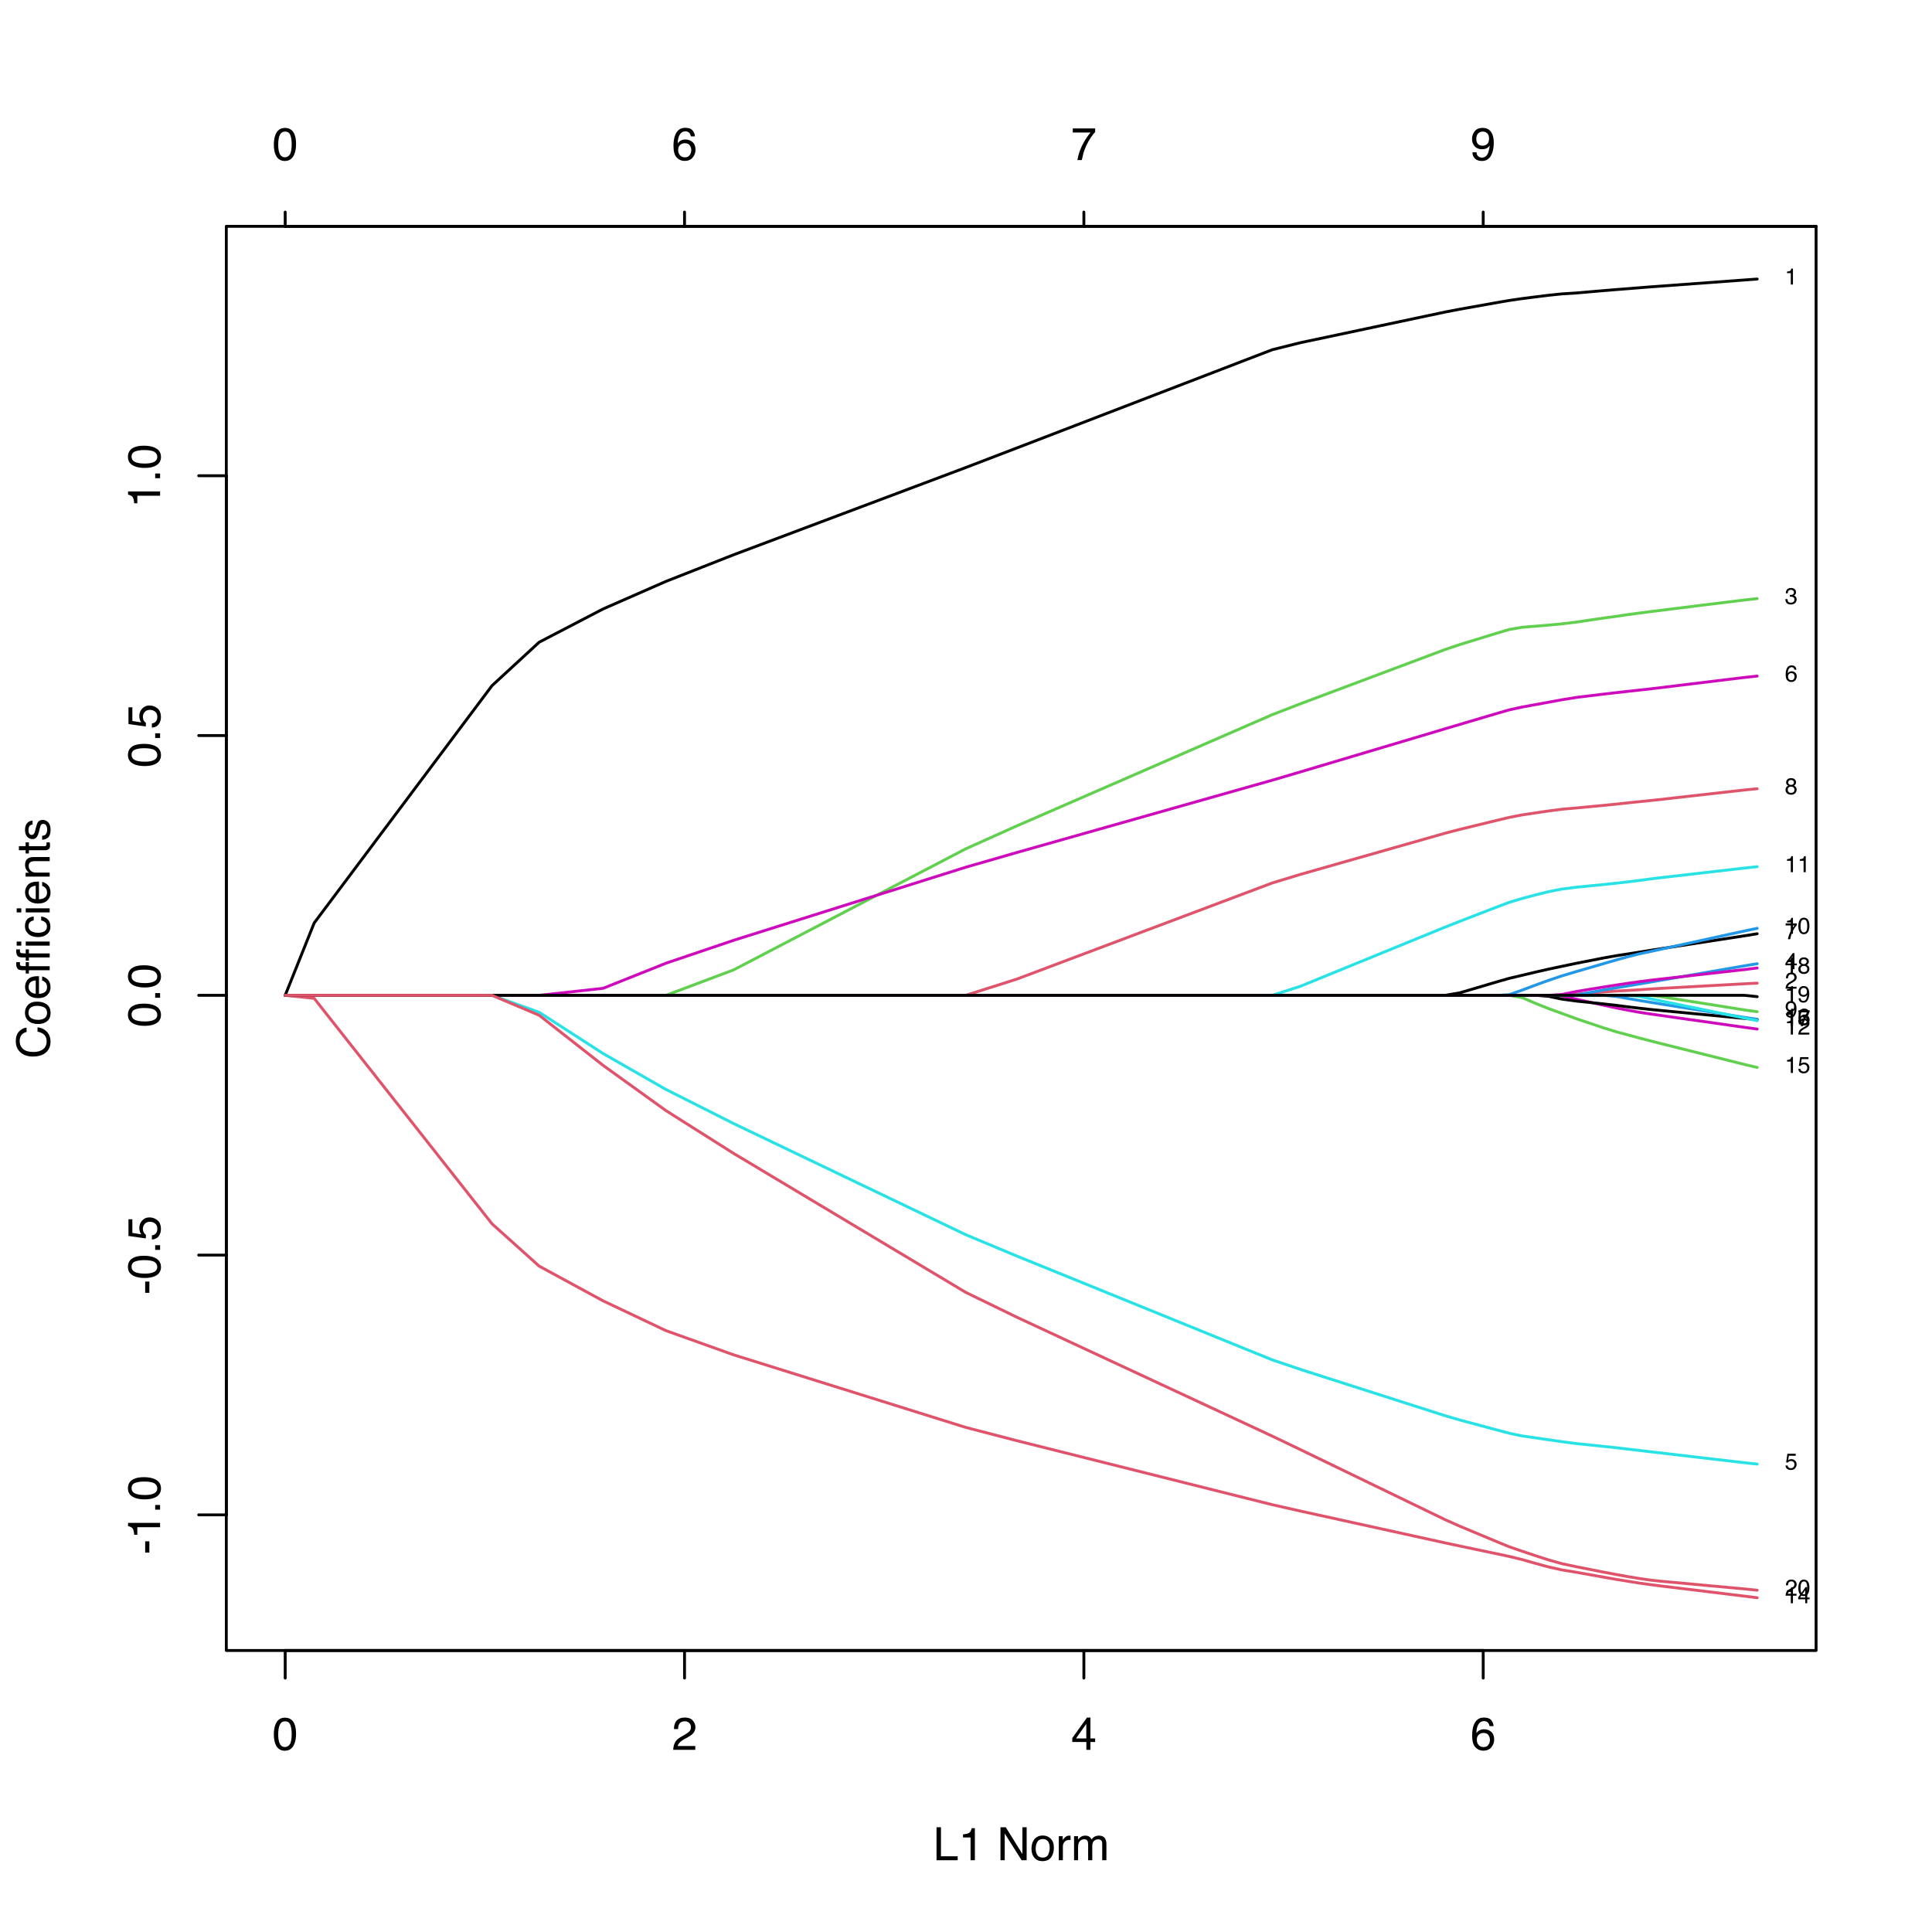 <?xml version="1.0" encoding="UTF-8"?>
<svg xmlns="http://www.w3.org/2000/svg" xmlns:xlink="http://www.w3.org/1999/xlink" width="504pt" height="504pt" viewBox="0 0 504 504" version="1.1">
<defs>
<g>
<symbol overflow="visible" id="glyph0-0">
<path style="stroke:none;" d="M 0.391 0 L 0.391 -8.609 L 7.219 -8.609 L 7.219 0 Z M 6.141 -1.078 L 6.141 -7.531 L 1.469 -7.531 L 1.469 -1.078 Z M 6.141 -1.078 "/>
</symbol>
<symbol overflow="visible" id="glyph0-1">
<path style="stroke:none;" d="M 3.25 -8.391 C 4.332 -8.391 5.117 -7.941 5.609 -7.047 C 5.984 -6.359 6.172 -5.41 6.172 -4.203 C 6.172 -3.066 6 -2.125 5.656 -1.375 C 5.164 -0.301 4.359 0.234 3.234 0.234 C 2.234 0.234 1.484 -0.203 0.984 -1.078 C 0.578 -1.816 0.375 -2.801 0.375 -4.031 C 0.375 -4.977 0.5 -5.797 0.75 -6.484 C 1.207 -7.754 2.039 -8.391 3.25 -8.391 Z M 3.234 -0.734 C 3.785 -0.734 4.223 -0.973 4.547 -1.453 C 4.867 -1.941 5.031 -2.848 5.031 -4.172 C 5.031 -5.117 4.91 -5.898 4.672 -6.516 C 4.441 -7.129 3.988 -7.438 3.312 -7.438 C 2.688 -7.438 2.227 -7.145 1.938 -6.562 C 1.656 -5.977 1.516 -5.117 1.516 -3.984 C 1.516 -3.129 1.609 -2.441 1.797 -1.922 C 2.078 -1.129 2.555 -0.734 3.234 -0.734 Z M 3.234 -0.734 "/>
</symbol>
<symbol overflow="visible" id="glyph0-2">
<path style="stroke:none;" d="M 0.375 0 C 0.414 -0.719 0.566 -1.344 0.828 -1.875 C 1.086 -2.414 1.594 -2.906 2.344 -3.344 L 3.469 -4 C 3.969 -4.289 4.32 -4.539 4.531 -4.75 C 4.852 -5.07 5.016 -5.441 5.016 -5.859 C 5.016 -6.348 4.863 -6.734 4.562 -7.016 C 4.27 -7.305 3.883 -7.453 3.406 -7.453 C 2.676 -7.453 2.176 -7.18 1.906 -6.641 C 1.75 -6.336 1.664 -5.93 1.656 -5.422 L 0.578 -5.422 C 0.586 -6.148 0.723 -6.742 0.984 -7.203 C 1.441 -8.016 2.25 -8.422 3.406 -8.422 C 4.363 -8.422 5.062 -8.16 5.5 -7.641 C 5.945 -7.117 6.172 -6.539 6.172 -5.906 C 6.172 -5.238 5.938 -4.664 5.469 -4.188 C 5.195 -3.906 4.707 -3.566 4 -3.172 L 3.188 -2.734 C 2.812 -2.523 2.516 -2.32 2.297 -2.125 C 1.898 -1.789 1.648 -1.414 1.547 -1 L 6.141 -1 L 6.141 0 Z M 0.375 0 "/>
</symbol>
<symbol overflow="visible" id="glyph0-3">
<path style="stroke:none;" d="M 3.969 -2.969 L 3.969 -6.781 L 1.281 -2.969 Z M 3.984 0 L 3.984 -2.047 L 0.312 -2.047 L 0.312 -3.078 L 4.156 -8.422 L 5.047 -8.422 L 5.047 -2.969 L 6.281 -2.969 L 6.281 -2.047 L 5.047 -2.047 L 5.047 0 Z M 3.984 0 "/>
</symbol>
<symbol overflow="visible" id="glyph0-4">
<path style="stroke:none;" d="M 3.516 -8.422 C 4.453 -8.422 5.102 -8.176 5.469 -7.688 C 5.844 -7.207 6.031 -6.707 6.031 -6.188 L 4.984 -6.188 C 4.922 -6.52 4.82 -6.781 4.688 -6.969 C 4.426 -7.32 4.039 -7.5 3.531 -7.5 C 2.938 -7.5 2.461 -7.223 2.109 -6.672 C 1.766 -6.129 1.578 -5.352 1.547 -4.344 C 1.785 -4.695 2.086 -4.961 2.453 -5.141 C 2.785 -5.297 3.16 -5.375 3.578 -5.375 C 4.285 -5.375 4.898 -5.148 5.422 -4.703 C 5.941 -4.254 6.203 -3.582 6.203 -2.688 C 6.203 -1.926 5.953 -1.25 5.453 -0.656 C 4.961 -0.07 4.258 0.219 3.344 0.219 C 2.551 0.219 1.867 -0.078 1.297 -0.672 C 0.734 -1.273 0.453 -2.281 0.453 -3.688 C 0.453 -4.727 0.578 -5.613 0.828 -6.344 C 1.316 -7.727 2.211 -8.422 3.516 -8.422 Z M 3.438 -0.719 C 3.988 -0.719 4.398 -0.906 4.672 -1.281 C 4.953 -1.656 5.094 -2.098 5.094 -2.609 C 5.094 -3.035 4.969 -3.441 4.719 -3.828 C 4.477 -4.211 4.031 -4.406 3.375 -4.406 C 2.926 -4.406 2.531 -4.254 2.188 -3.953 C 1.844 -3.66 1.672 -3.211 1.672 -2.609 C 1.672 -2.078 1.828 -1.629 2.141 -1.266 C 2.453 -0.898 2.883 -0.719 3.438 -0.719 Z M 3.438 -0.719 "/>
</symbol>
<symbol overflow="visible" id="glyph0-5">
<path style="stroke:none;" d="M 0.922 -8.609 L 2.078 -8.609 L 2.078 -1.031 L 6.438 -1.031 L 6.438 0 L 0.922 0 Z M 0.922 -8.609 "/>
</symbol>
<symbol overflow="visible" id="glyph0-6">
<path style="stroke:none;" d="M 1.156 -5.938 L 1.156 -6.75 C 1.914 -6.82 2.441 -6.945 2.734 -7.125 C 3.035 -7.301 3.266 -7.711 3.422 -8.359 L 4.25 -8.359 L 4.25 0 L 3.125 0 L 3.125 -5.938 Z M 1.156 -5.938 "/>
</symbol>
<symbol overflow="visible" id="glyph0-7">
<path style="stroke:none;" d=""/>
</symbol>
<symbol overflow="visible" id="glyph0-8">
<path style="stroke:none;" d="M 0.922 -8.609 L 2.297 -8.609 L 6.641 -1.641 L 6.641 -8.609 L 7.75 -8.609 L 7.75 0 L 6.438 0 L 2.031 -6.969 L 2.031 0 L 0.922 0 Z M 4.25 -8.609 Z M 4.25 -8.609 "/>
</symbol>
<symbol overflow="visible" id="glyph0-9">
<path style="stroke:none;" d="M 3.266 -0.688 C 3.961 -0.688 4.441 -0.945 4.703 -1.469 C 4.961 -2 5.094 -2.586 5.094 -3.234 C 5.094 -3.828 5 -4.305 4.812 -4.672 C 4.508 -5.242 4 -5.531 3.281 -5.531 C 2.633 -5.531 2.164 -5.285 1.875 -4.797 C 1.582 -4.305 1.438 -3.711 1.438 -3.016 C 1.438 -2.348 1.582 -1.789 1.875 -1.344 C 2.164 -0.906 2.629 -0.688 3.266 -0.688 Z M 3.312 -6.453 C 4.113 -6.453 4.789 -6.18 5.344 -5.641 C 5.906 -5.109 6.188 -4.316 6.188 -3.266 C 6.188 -2.254 5.941 -1.414 5.453 -0.75 C 4.961 -0.094 4.203 0.234 3.172 0.234 C 2.305 0.234 1.617 -0.055 1.109 -0.641 C 0.598 -1.234 0.344 -2.02 0.344 -3 C 0.344 -4.051 0.609 -4.891 1.141 -5.516 C 1.68 -6.141 2.406 -6.453 3.312 -6.453 Z M 3.266 -6.422 Z M 3.266 -6.422 "/>
</symbol>
<symbol overflow="visible" id="glyph0-10">
<path style="stroke:none;" d="M 0.797 -6.281 L 1.812 -6.281 L 1.812 -5.188 C 1.883 -5.406 2.082 -5.664 2.406 -5.969 C 2.727 -6.27 3.098 -6.422 3.516 -6.422 C 3.535 -6.422 3.566 -6.414 3.609 -6.406 C 3.66 -6.406 3.742 -6.398 3.859 -6.391 L 3.859 -5.281 C 3.797 -5.289 3.738 -5.297 3.688 -5.297 C 3.633 -5.297 3.578 -5.297 3.516 -5.297 C 2.984 -5.297 2.57 -5.125 2.281 -4.781 C 2 -4.445 1.859 -4.055 1.859 -3.609 L 1.859 0 L 0.797 0 Z M 0.797 -6.281 "/>
</symbol>
<symbol overflow="visible" id="glyph0-11">
<path style="stroke:none;" d="M 0.781 -6.281 L 1.812 -6.281 L 1.812 -5.391 C 2.062 -5.691 2.289 -5.914 2.5 -6.062 C 2.844 -6.301 3.238 -6.422 3.688 -6.422 C 4.188 -6.422 4.586 -6.297 4.891 -6.047 C 5.055 -5.91 5.211 -5.703 5.359 -5.422 C 5.586 -5.766 5.859 -6.016 6.172 -6.172 C 6.492 -6.336 6.852 -6.422 7.25 -6.422 C 8.094 -6.422 8.664 -6.113 8.969 -5.5 C 9.133 -5.176 9.219 -4.734 9.219 -4.172 L 9.219 0 L 8.125 0 L 8.125 -4.359 C 8.125 -4.773 8.02 -5.062 7.812 -5.219 C 7.602 -5.375 7.348 -5.453 7.047 -5.453 C 6.629 -5.453 6.27 -5.312 5.969 -5.031 C 5.676 -4.758 5.531 -4.301 5.531 -3.656 L 5.531 0 L 4.453 0 L 4.453 -4.094 C 4.453 -4.52 4.398 -4.832 4.297 -5.031 C 4.141 -5.32 3.844 -5.469 3.406 -5.469 C 3.008 -5.469 2.645 -5.312 2.312 -5 C 1.988 -4.695 1.828 -4.141 1.828 -3.328 L 1.828 0 L 0.781 0 Z M 0.781 -6.281 "/>
</symbol>
<symbol overflow="visible" id="glyph0-12">
<path style="stroke:none;" d="M 6.281 -8.25 L 6.281 -7.328 C 6.008 -7.066 5.648 -6.613 5.203 -5.969 C 4.754 -5.32 4.359 -4.625 4.016 -3.875 C 3.672 -3.133 3.41 -2.469 3.234 -1.875 C 3.129 -1.488 2.984 -0.863 2.797 0 L 1.641 0 C 1.898 -1.602 2.484 -3.195 3.391 -4.781 C 3.93 -5.707 4.492 -6.508 5.078 -7.188 L 0.438 -7.188 L 0.438 -8.25 Z M 6.281 -8.25 "/>
</symbol>
<symbol overflow="visible" id="glyph0-13">
<path style="stroke:none;" d="M 1.594 -2.031 C 1.625 -1.445 1.848 -1.047 2.266 -0.828 C 2.484 -0.703 2.727 -0.641 3 -0.641 C 3.5 -0.641 3.926 -0.848 4.281 -1.266 C 4.633 -1.691 4.891 -2.547 5.047 -3.828 C 4.805 -3.461 4.516 -3.203 4.172 -3.047 C 3.828 -2.898 3.453 -2.828 3.047 -2.828 C 2.242 -2.828 1.602 -3.078 1.125 -3.578 C 0.656 -4.086 0.422 -4.738 0.422 -5.531 C 0.422 -6.289 0.656 -6.957 1.125 -7.531 C 1.594 -8.113 2.281 -8.406 3.188 -8.406 C 4.406 -8.406 5.25 -7.852 5.719 -6.75 C 5.969 -6.145 6.094 -5.391 6.094 -4.484 C 6.094 -3.453 5.941 -2.539 5.641 -1.75 C 5.129 -0.426 4.258 0.234 3.031 0.234 C 2.219 0.234 1.598 0.02 1.172 -0.406 C 0.742 -0.844 0.531 -1.383 0.531 -2.031 Z M 3.188 -3.75 C 3.613 -3.75 4 -3.883 4.344 -4.156 C 4.688 -4.438 4.859 -4.922 4.859 -5.609 C 4.859 -6.223 4.703 -6.68 4.391 -6.984 C 4.078 -7.285 3.68 -7.438 3.203 -7.438 C 2.691 -7.438 2.285 -7.266 1.984 -6.922 C 1.68 -6.578 1.531 -6.113 1.531 -5.531 C 1.531 -4.988 1.66 -4.555 1.922 -4.234 C 2.191 -3.91 2.613 -3.75 3.188 -3.75 Z M 3.188 -3.75 "/>
</symbol>
<symbol overflow="visible" id="glyph1-0">
<path style="stroke:none;" d="M 0 -0.391 L -8.609 -0.391 L -8.609 -7.219 L 0 -7.219 Z M -1.078 -6.141 L -7.531 -6.141 L -7.531 -1.469 L -1.078 -1.469 Z M -1.078 -6.141 "/>
</symbol>
<symbol overflow="visible" id="glyph1-1">
<path style="stroke:none;" d="M -3.891 -0.5 L -3.891 -3.438 L -2.797 -3.438 L -2.797 -0.5 Z M -3.891 -0.5 "/>
</symbol>
<symbol overflow="visible" id="glyph1-2">
<path style="stroke:none;" d="M -5.938 -1.156 L -6.75 -1.156 C -6.82 -1.914 -6.945 -2.441 -7.125 -2.734 C -7.301 -3.035 -7.711 -3.266 -8.359 -3.422 L -8.359 -4.25 L 0 -4.25 L 0 -3.125 L -5.938 -3.125 Z M -5.938 -1.156 "/>
</symbol>
<symbol overflow="visible" id="glyph1-3">
<path style="stroke:none;" d="M -1.281 -1.031 L -1.281 -2.25 L 0 -2.25 L 0 -1.031 Z M -1.281 -1.031 "/>
</symbol>
<symbol overflow="visible" id="glyph1-4">
<path style="stroke:none;" d="M -8.391 -3.25 C -8.391 -4.332 -7.941 -5.117 -7.047 -5.609 C -6.359 -5.984 -5.41 -6.172 -4.203 -6.172 C -3.066 -6.172 -2.125 -6 -1.375 -5.656 C -0.301 -5.164 0.234 -4.359 0.234 -3.234 C 0.234 -2.234 -0.203 -1.484 -1.078 -0.984 C -1.816 -0.578 -2.801 -0.375 -4.031 -0.375 C -4.977 -0.375 -5.797 -0.5 -6.484 -0.75 C -7.754 -1.207 -8.391 -2.039 -8.391 -3.25 Z M -0.734 -3.234 C -0.734 -3.785 -0.973 -4.223 -1.453 -4.547 C -1.941 -4.867 -2.848 -5.031 -4.172 -5.031 C -5.117 -5.031 -5.898 -4.91 -6.516 -4.672 C -7.129 -4.441 -7.438 -3.988 -7.438 -3.312 C -7.438 -2.688 -7.145 -2.227 -6.562 -1.938 C -5.977 -1.656 -5.117 -1.516 -3.984 -1.516 C -3.129 -1.516 -2.441 -1.609 -1.922 -1.797 C -1.129 -2.078 -0.734 -2.555 -0.734 -3.234 Z M -0.734 -3.234 "/>
</symbol>
<symbol overflow="visible" id="glyph1-5">
<path style="stroke:none;" d="M -2.141 -1.484 C -1.535 -1.555 -1.117 -1.836 -0.891 -2.328 C -0.773 -2.578 -0.719 -2.863 -0.719 -3.188 C -0.719 -3.812 -0.914 -4.273 -1.312 -4.578 C -1.707 -4.879 -2.148 -5.031 -2.641 -5.031 C -3.223 -5.031 -3.676 -4.848 -4 -4.484 C -4.32 -4.129 -4.484 -3.703 -4.484 -3.203 C -4.484 -2.836 -4.41 -2.523 -4.266 -2.266 C -4.129 -2.004 -3.938 -1.785 -3.688 -1.609 L -3.734 -0.688 L -8.25 -1.328 L -8.25 -5.688 L -7.234 -5.688 L -7.234 -2.125 L -4.906 -1.766 C -5.051 -1.961 -5.16 -2.148 -5.234 -2.328 C -5.359 -2.641 -5.422 -3 -5.422 -3.406 C -5.422 -4.176 -5.172 -4.828 -4.672 -5.359 C -4.18 -5.898 -3.555 -6.172 -2.797 -6.172 C -2.004 -6.172 -1.301 -5.922 -0.688 -5.422 C -0.082 -4.93 0.219 -4.148 0.219 -3.078 C 0.219 -2.398 0.023 -1.797 -0.359 -1.266 C -0.742 -0.742 -1.336 -0.453 -2.141 -0.391 Z M -2.141 -1.484 "/>
</symbol>
<symbol overflow="visible" id="glyph1-6">
<path style="stroke:none;" d="M -8.844 -4.547 C -8.844 -5.629 -8.555 -6.473 -7.984 -7.078 C -7.41 -7.68 -6.758 -8.016 -6.031 -8.078 L -6.031 -6.938 C -6.582 -6.812 -7.02 -6.555 -7.344 -6.172 C -7.664 -5.785 -7.828 -5.242 -7.828 -4.547 C -7.828 -3.703 -7.531 -3.02 -6.938 -2.5 C -6.344 -1.977 -5.43 -1.719 -4.203 -1.719 C -3.191 -1.719 -2.367 -1.953 -1.734 -2.422 C -1.109 -2.891 -0.797 -3.594 -0.797 -4.531 C -0.797 -5.383 -1.129 -6.039 -1.797 -6.5 C -2.141 -6.727 -2.598 -6.906 -3.172 -7.031 L -3.172 -8.156 C -2.266 -8.062 -1.504 -7.727 -0.891 -7.156 C -0.148 -6.469 0.219 -5.547 0.219 -4.391 C 0.219 -3.391 -0.082 -2.551 -0.688 -1.875 C -1.488 -0.977 -2.723 -0.531 -4.391 -0.531 C -5.66 -0.531 -6.703 -0.863 -7.516 -1.531 C -8.398 -2.258 -8.844 -3.266 -8.844 -4.547 Z M -8.844 -4.312 Z M -8.844 -4.312 "/>
</symbol>
<symbol overflow="visible" id="glyph1-7">
<path style="stroke:none;" d="M -0.688 -3.266 C -0.688 -3.961 -0.945 -4.441 -1.469 -4.703 C -2 -4.961 -2.586 -5.094 -3.234 -5.094 C -3.828 -5.094 -4.305 -5 -4.672 -4.812 C -5.242 -4.508 -5.531 -4 -5.531 -3.281 C -5.531 -2.633 -5.285 -2.164 -4.797 -1.875 C -4.305 -1.582 -3.711 -1.438 -3.016 -1.438 C -2.348 -1.438 -1.789 -1.582 -1.344 -1.875 C -0.906 -2.164 -0.688 -2.629 -0.688 -3.266 Z M -6.453 -3.312 C -6.453 -4.113 -6.18 -4.789 -5.641 -5.344 C -5.109 -5.906 -4.316 -6.188 -3.266 -6.188 C -2.254 -6.188 -1.414 -5.941 -0.75 -5.453 C -0.094 -4.961 0.234 -4.203 0.234 -3.172 C 0.234 -2.305 -0.055 -1.617 -0.641 -1.109 C -1.234 -0.598 -2.02 -0.344 -3 -0.344 C -4.051 -0.344 -4.891 -0.609 -5.516 -1.141 C -6.141 -1.68 -6.453 -2.406 -6.453 -3.312 Z M -6.422 -3.266 Z M -6.422 -3.266 "/>
</symbol>
<symbol overflow="visible" id="glyph1-8">
<path style="stroke:none;" d="M -6.422 -3.391 C -6.422 -3.836 -6.316 -4.27 -6.109 -4.688 C -5.898 -5.102 -5.629 -5.422 -5.297 -5.641 C -4.973 -5.848 -4.602 -5.988 -4.188 -6.062 C -3.895 -6.125 -3.43 -6.156 -2.797 -6.156 L -2.797 -1.547 C -2.16 -1.566 -1.648 -1.719 -1.266 -2 C -0.879 -2.281 -0.688 -2.719 -0.688 -3.312 C -0.688 -3.863 -0.867 -4.301 -1.234 -4.625 C -1.441 -4.812 -1.688 -4.945 -1.969 -5.031 L -1.969 -6.062 C -1.738 -6.039 -1.484 -5.953 -1.203 -5.797 C -0.922 -5.641 -0.688 -5.469 -0.5 -5.281 C -0.188 -4.957 0.02 -4.555 0.125 -4.078 C 0.188 -3.828 0.219 -3.539 0.219 -3.219 C 0.219 -2.438 -0.062 -1.773 -0.625 -1.234 C -1.195 -0.691 -1.992 -0.422 -3.016 -0.422 C -4.023 -0.422 -4.844 -0.691 -5.469 -1.234 C -6.102 -1.785 -6.422 -2.504 -6.422 -3.391 Z M -3.641 -5.062 C -4.098 -5.02 -4.461 -4.922 -4.734 -4.766 C -5.242 -4.484 -5.5 -4.004 -5.5 -3.328 C -5.5 -2.836 -5.32 -2.426 -4.969 -2.094 C -4.625 -1.77 -4.18 -1.598 -3.641 -1.578 Z M -6.422 -3.281 Z M -6.422 -3.281 "/>
</symbol>
<symbol overflow="visible" id="glyph1-9">
<path style="stroke:none;" d="M -7.234 -1.031 C -7.672 -1.051 -7.988 -1.129 -8.188 -1.266 C -8.551 -1.516 -8.734 -1.988 -8.734 -2.688 C -8.734 -2.758 -8.727 -2.828 -8.719 -2.891 C -8.719 -2.961 -8.711 -3.047 -8.703 -3.141 L -7.75 -3.141 C -7.758 -3.023 -7.766 -2.941 -7.766 -2.891 C -7.766 -2.848 -7.766 -2.805 -7.766 -2.766 C -7.766 -2.441 -7.68 -2.25 -7.516 -2.188 C -7.348 -2.125 -6.926 -2.094 -6.25 -2.094 L -6.25 -3.141 L -5.422 -3.141 L -5.422 -2.078 L 0 -2.078 L 0 -1.031 L -5.422 -1.031 L -5.422 -0.172 L -6.25 -0.172 L -6.25 -1.031 Z M -7.234 -1.031 "/>
</symbol>
<symbol overflow="visible" id="glyph1-10">
<path style="stroke:none;" d="M -6.25 -0.781 L -6.25 -1.844 L 0 -1.844 L 0 -0.781 Z M -8.609 -0.781 L -8.609 -1.844 L -7.406 -1.844 L -7.406 -0.781 Z M -8.609 -0.781 "/>
</symbol>
<symbol overflow="visible" id="glyph1-11">
<path style="stroke:none;" d="M -6.453 -3.188 C -6.453 -3.895 -6.281 -4.469 -5.938 -4.906 C -5.594 -5.352 -5.004 -5.625 -4.172 -5.719 L -4.172 -4.688 C -4.555 -4.625 -4.875 -4.484 -5.125 -4.266 C -5.383 -4.047 -5.516 -3.688 -5.516 -3.188 C -5.516 -2.52 -5.188 -2.039 -4.531 -1.75 C -4.102 -1.562 -3.578 -1.469 -2.953 -1.469 C -2.328 -1.469 -1.797 -1.598 -1.359 -1.859 C -0.93 -2.129 -0.719 -2.551 -0.719 -3.125 C -0.719 -3.562 -0.852 -3.906 -1.125 -4.156 C -1.395 -4.414 -1.758 -4.594 -2.219 -4.688 L -2.219 -5.719 C -1.383 -5.602 -0.773 -5.312 -0.391 -4.844 C -0.004 -4.375 0.188 -3.773 0.188 -3.047 C 0.188 -2.223 -0.113 -1.566 -0.719 -1.078 C -1.32 -0.586 -2.07 -0.344 -2.969 -0.344 C -4.07 -0.344 -4.926 -0.609 -5.531 -1.141 C -6.145 -1.68 -6.453 -2.363 -6.453 -3.188 Z M -6.422 -3.031 Z M -6.422 -3.031 "/>
</symbol>
<symbol overflow="visible" id="glyph1-12">
<path style="stroke:none;" d="M -6.281 -0.781 L -6.281 -1.781 L -5.391 -1.781 C -5.754 -2.07 -6.016 -2.383 -6.172 -2.719 C -6.336 -3.051 -6.422 -3.422 -6.422 -3.828 C -6.422 -4.711 -6.109 -5.312 -5.484 -5.625 C -5.141 -5.801 -4.656 -5.891 -4.031 -5.891 L 0 -5.891 L 0 -4.812 L -3.953 -4.812 C -4.336 -4.812 -4.645 -4.754 -4.875 -4.641 C -5.27 -4.453 -5.469 -4.113 -5.469 -3.625 C -5.469 -3.375 -5.441 -3.172 -5.391 -3.016 C -5.305 -2.723 -5.133 -2.469 -4.875 -2.25 C -4.664 -2.07 -4.453 -1.957 -4.234 -1.906 C -4.016 -1.852 -3.695 -1.828 -3.281 -1.828 L 0 -1.828 L 0 -0.781 Z M -6.422 -3.25 Z M -6.422 -3.25 "/>
</symbol>
<symbol overflow="visible" id="glyph1-13">
<path style="stroke:none;" d="M -8.031 -0.984 L -8.031 -2.047 L -6.281 -2.047 L -6.281 -3.047 L -5.422 -3.047 L -5.422 -2.047 L -1.312 -2.047 C -1.094 -2.047 -0.945 -2.125 -0.875 -2.281 C -0.832 -2.352 -0.812 -2.488 -0.812 -2.688 C -0.812 -2.738 -0.812 -2.789 -0.812 -2.844 C -0.82 -2.906 -0.828 -2.973 -0.828 -3.047 L 0 -3.047 C 0.031 -2.93 0.051 -2.805 0.062 -2.672 C 0.082 -2.547 0.094 -2.406 0.094 -2.25 C 0.094 -1.758 -0.031 -1.426 -0.281 -1.25 C -0.531 -1.07 -0.859 -0.984 -1.266 -0.984 L -5.422 -0.984 L -5.422 -0.141 L -6.281 -0.141 L -6.281 -0.984 Z M -8.031 -0.984 "/>
</symbol>
<symbol overflow="visible" id="glyph1-14">
<path style="stroke:none;" d="M -1.969 -1.406 C -1.613 -1.438 -1.344 -1.523 -1.156 -1.672 C -0.82 -1.93 -0.656 -2.391 -0.656 -3.047 C -0.656 -3.441 -0.738 -3.785 -0.906 -4.078 C -1.07 -4.379 -1.332 -4.531 -1.688 -4.531 C -1.957 -4.531 -2.164 -4.41 -2.312 -4.172 C -2.395 -4.016 -2.492 -3.711 -2.609 -3.266 L -2.812 -2.422 C -2.945 -1.891 -3.098 -1.5 -3.266 -1.25 C -3.547 -0.789 -3.941 -0.562 -4.453 -0.562 C -5.047 -0.562 -5.523 -0.773 -5.891 -1.203 C -6.254 -1.629 -6.438 -2.207 -6.438 -2.938 C -6.438 -3.875 -6.16 -4.551 -5.609 -4.969 C -5.254 -5.238 -4.875 -5.367 -4.469 -5.359 L -4.469 -4.359 C -4.707 -4.336 -4.926 -4.254 -5.125 -4.109 C -5.395 -3.867 -5.531 -3.445 -5.531 -2.844 C -5.531 -2.445 -5.453 -2.145 -5.297 -1.938 C -5.148 -1.738 -4.953 -1.641 -4.703 -1.641 C -4.43 -1.641 -4.211 -1.773 -4.047 -2.047 C -3.953 -2.203 -3.867 -2.43 -3.797 -2.734 L -3.625 -3.422 C -3.438 -4.18 -3.258 -4.691 -3.094 -4.953 C -2.82 -5.359 -2.395 -5.562 -1.812 -5.562 C -1.258 -5.562 -0.781 -5.348 -0.375 -4.922 C 0.031 -4.504 0.234 -3.863 0.234 -3 C 0.234 -2.062 0.023 -1.395 -0.391 -1 C -0.816 -0.613 -1.344 -0.41 -1.969 -0.391 Z M -6.422 -2.953 Z M -6.422 -2.953 "/>
</symbol>
<symbol overflow="visible" id="glyph2-0">
<path style="stroke:none;" d="M 0.188 0 L 0.188 -4.297 L 3.609 -4.297 L 3.609 0 Z M 3.078 -0.547 L 3.078 -3.766 L 0.734 -3.766 L 0.734 -0.547 Z M 3.078 -0.547 "/>
</symbol>
<symbol overflow="visible" id="glyph2-1">
<path style="stroke:none;" d="M 0.578 -2.969 L 0.578 -3.375 C 0.953 -3.414 1.211 -3.477 1.359 -3.562 C 1.516 -3.645 1.629 -3.848 1.703 -4.172 L 2.125 -4.172 L 2.125 0 L 1.562 0 L 1.562 -2.969 Z M 0.578 -2.969 "/>
</symbol>
<symbol overflow="visible" id="glyph2-2">
<path style="stroke:none;" d="M 0.188 0 C 0.207 -0.363 0.281 -0.676 0.406 -0.938 C 0.539 -1.207 0.797 -1.453 1.172 -1.672 L 1.734 -2 C 1.984 -2.145 2.16 -2.27 2.266 -2.375 C 2.422 -2.531 2.5 -2.719 2.5 -2.938 C 2.5 -3.176 2.426 -3.367 2.281 -3.516 C 2.133 -3.66 1.941 -3.734 1.703 -3.734 C 1.336 -3.734 1.086 -3.594 0.953 -3.312 C 0.879 -3.164 0.836 -2.961 0.828 -2.703 L 0.297 -2.703 C 0.297 -3.066 0.363 -3.363 0.5 -3.594 C 0.719 -4 1.117 -4.203 1.703 -4.203 C 2.18 -4.203 2.531 -4.07 2.75 -3.812 C 2.977 -3.562 3.094 -3.273 3.094 -2.953 C 3.094 -2.617 2.973 -2.332 2.734 -2.094 C 2.598 -1.957 2.352 -1.789 2 -1.594 L 1.594 -1.359 C 1.406 -1.254 1.254 -1.156 1.141 -1.062 C 0.953 -0.895 0.832 -0.707 0.781 -0.5 L 3.062 -0.5 L 3.062 0 Z M 0.188 0 "/>
</symbol>
<symbol overflow="visible" id="glyph2-3">
<path style="stroke:none;" d="M 1.562 0.109 C 1.062 0.109 0.695 -0.023 0.469 -0.297 C 0.25 -0.566 0.141 -0.898 0.141 -1.297 L 0.688 -1.297 C 0.719 -1.016 0.77 -0.816 0.844 -0.703 C 0.977 -0.473 1.227 -0.359 1.594 -0.359 C 1.863 -0.359 2.082 -0.43 2.25 -0.578 C 2.426 -0.734 2.516 -0.926 2.516 -1.156 C 2.516 -1.445 2.426 -1.648 2.25 -1.766 C 2.07 -1.879 1.82 -1.938 1.5 -1.938 C 1.469 -1.938 1.43 -1.938 1.391 -1.938 C 1.359 -1.938 1.328 -1.938 1.297 -1.938 L 1.297 -2.406 C 1.348 -2.395 1.391 -2.391 1.422 -2.391 C 1.461 -2.391 1.504 -2.391 1.547 -2.391 C 1.742 -2.391 1.906 -2.422 2.031 -2.484 C 2.258 -2.586 2.375 -2.781 2.375 -3.062 C 2.375 -3.27 2.297 -3.43 2.141 -3.547 C 1.992 -3.66 1.82 -3.719 1.625 -3.719 C 1.27 -3.719 1.023 -3.602 0.891 -3.375 C 0.816 -3.238 0.773 -3.051 0.766 -2.812 L 0.25 -2.812 C 0.25 -3.125 0.312 -3.391 0.438 -3.609 C 0.656 -4.004 1.035 -4.203 1.578 -4.203 C 2.004 -4.203 2.332 -4.102 2.562 -3.906 C 2.801 -3.719 2.922 -3.445 2.922 -3.094 C 2.922 -2.832 2.848 -2.625 2.703 -2.469 C 2.617 -2.363 2.508 -2.285 2.375 -2.234 C 2.594 -2.172 2.766 -2.051 2.891 -1.875 C 3.016 -1.707 3.078 -1.5 3.078 -1.25 C 3.078 -0.844 2.941 -0.516 2.672 -0.266 C 2.41 -0.016 2.039 0.109 1.562 0.109 Z M 1.562 0.109 "/>
</symbol>
<symbol overflow="visible" id="glyph2-4">
<path style="stroke:none;" d="M 1.984 -1.484 L 1.984 -3.391 L 0.641 -1.484 Z M 2 0 L 2 -1.031 L 0.156 -1.031 L 0.156 -1.547 L 2.078 -4.203 L 2.516 -4.203 L 2.516 -1.484 L 3.141 -1.484 L 3.141 -1.031 L 2.516 -1.031 L 2.516 0 Z M 2 0 "/>
</symbol>
<symbol overflow="visible" id="glyph2-5">
<path style="stroke:none;" d="M 0.734 -1.062 C 0.773 -0.77 0.914 -0.566 1.156 -0.453 C 1.281 -0.391 1.426 -0.359 1.594 -0.359 C 1.906 -0.359 2.133 -0.457 2.281 -0.656 C 2.438 -0.852 2.516 -1.07 2.516 -1.312 C 2.516 -1.613 2.426 -1.844 2.25 -2 C 2.07 -2.156 1.859 -2.234 1.609 -2.234 C 1.422 -2.234 1.258 -2.195 1.125 -2.125 C 1 -2.062 0.891 -1.969 0.797 -1.844 L 0.344 -1.859 L 0.672 -4.125 L 2.844 -4.125 L 2.844 -3.609 L 1.062 -3.609 L 0.875 -2.453 C 0.977 -2.523 1.07 -2.578 1.156 -2.609 C 1.312 -2.68 1.492 -2.719 1.703 -2.719 C 2.086 -2.719 2.41 -2.594 2.672 -2.344 C 2.941 -2.094 3.078 -1.773 3.078 -1.391 C 3.078 -0.992 2.953 -0.645 2.703 -0.344 C 2.461 -0.039 2.078 0.109 1.547 0.109 C 1.203 0.109 0.895 0.016 0.625 -0.172 C 0.363 -0.367 0.219 -0.664 0.188 -1.062 Z M 0.734 -1.062 "/>
</symbol>
<symbol overflow="visible" id="glyph2-6">
<path style="stroke:none;" d="M 1.75 -4.219 C 2.219 -4.219 2.547 -4.094 2.734 -3.844 C 2.922 -3.602 3.016 -3.352 3.016 -3.094 L 2.484 -3.094 C 2.453 -3.258 2.406 -3.391 2.344 -3.484 C 2.219 -3.66 2.023 -3.75 1.766 -3.75 C 1.473 -3.75 1.238 -3.613 1.062 -3.344 C 0.883 -3.07 0.785 -2.68 0.766 -2.172 C 0.891 -2.348 1.047 -2.477 1.234 -2.562 C 1.398 -2.645 1.586 -2.688 1.797 -2.688 C 2.141 -2.688 2.441 -2.57 2.703 -2.344 C 2.973 -2.125 3.109 -1.789 3.109 -1.344 C 3.109 -0.969 2.984 -0.629 2.734 -0.328 C 2.484 -0.035 2.129 0.109 1.672 0.109 C 1.273 0.109 0.93 -0.035 0.641 -0.328 C 0.359 -0.629 0.219 -1.133 0.219 -1.844 C 0.219 -2.363 0.285 -2.805 0.422 -3.172 C 0.66 -3.867 1.102 -4.219 1.75 -4.219 Z M 1.719 -0.359 C 2 -0.359 2.207 -0.453 2.344 -0.641 C 2.477 -0.828 2.547 -1.047 2.547 -1.297 C 2.547 -1.516 2.484 -1.719 2.359 -1.906 C 2.234 -2.102 2.008 -2.203 1.688 -2.203 C 1.457 -2.203 1.258 -2.125 1.094 -1.969 C 0.926 -1.82 0.844 -1.598 0.844 -1.297 C 0.844 -1.035 0.914 -0.812 1.062 -0.625 C 1.219 -0.445 1.438 -0.359 1.719 -0.359 Z M 1.719 -0.359 "/>
</symbol>
<symbol overflow="visible" id="glyph2-7">
<path style="stroke:none;" d="M 3.141 -4.125 L 3.141 -3.672 C 3.004 -3.535 2.82 -3.305 2.594 -2.984 C 2.375 -2.66 2.176 -2.312 2 -1.938 C 1.832 -1.57 1.707 -1.238 1.625 -0.938 C 1.562 -0.738 1.488 -0.426 1.406 0 L 0.812 0 C 0.945 -0.801 1.242 -1.598 1.703 -2.391 C 1.961 -2.859 2.242 -3.258 2.547 -3.594 L 0.219 -3.594 L 0.219 -4.125 Z M 3.141 -4.125 "/>
</symbol>
<symbol overflow="visible" id="glyph2-8">
<path style="stroke:none;" d="M 1.625 -2.438 C 1.863 -2.438 2.047 -2.5 2.172 -2.625 C 2.305 -2.758 2.375 -2.914 2.375 -3.094 C 2.375 -3.25 2.312 -3.391 2.188 -3.516 C 2.062 -3.648 1.867 -3.719 1.609 -3.719 C 1.359 -3.719 1.176 -3.648 1.062 -3.516 C 0.945 -3.391 0.891 -3.238 0.891 -3.062 C 0.891 -2.863 0.961 -2.707 1.109 -2.594 C 1.254 -2.488 1.426 -2.438 1.625 -2.438 Z M 1.672 -0.359 C 1.91 -0.359 2.109 -0.422 2.266 -0.547 C 2.43 -0.68 2.516 -0.883 2.516 -1.156 C 2.516 -1.426 2.43 -1.629 2.266 -1.766 C 2.098 -1.91 1.883 -1.984 1.625 -1.984 C 1.375 -1.984 1.164 -1.91 1 -1.766 C 0.844 -1.617 0.766 -1.422 0.766 -1.172 C 0.766 -0.953 0.836 -0.758 0.984 -0.594 C 1.129 -0.438 1.359 -0.359 1.672 -0.359 Z M 0.922 -2.234 C 0.766 -2.297 0.648 -2.367 0.578 -2.453 C 0.422 -2.609 0.344 -2.812 0.344 -3.062 C 0.344 -3.375 0.453 -3.641 0.672 -3.859 C 0.898 -4.086 1.223 -4.203 1.641 -4.203 C 2.047 -4.203 2.363 -4.098 2.594 -3.891 C 2.82 -3.68 2.938 -3.43 2.938 -3.141 C 2.938 -2.879 2.867 -2.672 2.734 -2.516 C 2.66 -2.422 2.547 -2.328 2.391 -2.234 C 2.566 -2.16 2.703 -2.07 2.797 -1.969 C 2.984 -1.77 3.078 -1.516 3.078 -1.203 C 3.078 -0.836 2.953 -0.523 2.703 -0.266 C 2.453 -0.004 2.102 0.125 1.656 0.125 C 1.25 0.125 0.898 0.016 0.609 -0.203 C 0.328 -0.43 0.188 -0.754 0.188 -1.172 C 0.188 -1.422 0.25 -1.633 0.375 -1.812 C 0.5 -2 0.68 -2.141 0.922 -2.234 Z M 0.922 -2.234 "/>
</symbol>
<symbol overflow="visible" id="glyph2-9">
<path style="stroke:none;" d="M 0.797 -1.016 C 0.816 -0.723 0.93 -0.52 1.141 -0.406 C 1.242 -0.352 1.363 -0.328 1.5 -0.328 C 1.75 -0.328 1.961 -0.43 2.141 -0.641 C 2.316 -0.848 2.441 -1.273 2.516 -1.922 C 2.398 -1.734 2.254 -1.598 2.078 -1.516 C 1.91 -1.441 1.727 -1.406 1.531 -1.406 C 1.125 -1.406 0.801 -1.531 0.562 -1.781 C 0.332 -2.039 0.219 -2.367 0.219 -2.766 C 0.219 -3.141 0.332 -3.473 0.562 -3.766 C 0.789 -4.055 1.133 -4.203 1.594 -4.203 C 2.207 -4.203 2.629 -3.926 2.859 -3.375 C 2.984 -3.07 3.047 -2.691 3.047 -2.234 C 3.047 -1.723 2.969 -1.27 2.812 -0.875 C 2.562 -0.207 2.129 0.125 1.516 0.125 C 1.109 0.125 0.797 0.016 0.578 -0.203 C 0.367 -0.422 0.266 -0.691 0.266 -1.016 Z M 1.594 -1.875 C 1.801 -1.875 1.988 -1.941 2.156 -2.078 C 2.332 -2.211 2.422 -2.453 2.422 -2.797 C 2.422 -3.109 2.344 -3.336 2.188 -3.484 C 2.039 -3.641 1.848 -3.719 1.609 -3.719 C 1.348 -3.719 1.141 -3.629 0.984 -3.453 C 0.836 -3.285 0.766 -3.055 0.766 -2.766 C 0.766 -2.492 0.828 -2.273 0.953 -2.109 C 1.086 -1.953 1.301 -1.875 1.594 -1.875 Z M 1.594 -1.875 "/>
</symbol>
<symbol overflow="visible" id="glyph2-10">
<path style="stroke:none;" d="M 1.625 -4.203 C 2.164 -4.203 2.555 -3.977 2.797 -3.531 C 2.984 -3.176 3.078 -2.703 3.078 -2.109 C 3.078 -1.535 2.992 -1.062 2.828 -0.688 C 2.578 -0.156 2.176 0.109 1.625 0.109 C 1.113 0.109 0.738 -0.109 0.5 -0.547 C 0.289 -0.91 0.188 -1.398 0.188 -2.016 C 0.188 -2.492 0.25 -2.898 0.375 -3.234 C 0.602 -3.879 1.02 -4.203 1.625 -4.203 Z M 1.625 -0.359 C 1.895 -0.359 2.109 -0.477 2.266 -0.719 C 2.43 -0.969 2.516 -1.422 2.516 -2.078 C 2.516 -2.555 2.453 -2.945 2.328 -3.25 C 2.211 -3.562 1.988 -3.719 1.656 -3.719 C 1.344 -3.719 1.113 -3.57 0.969 -3.281 C 0.832 -2.988 0.766 -2.562 0.766 -2 C 0.766 -1.562 0.805 -1.219 0.891 -0.969 C 1.035 -0.562 1.281 -0.359 1.625 -0.359 Z M 1.625 -0.359 "/>
</symbol>
</g>
</defs>
<g id="surface1994">
<rect x="0" y="0" width="504" height="504" style="fill:rgb(100%,100%,100%);fill-opacity:1;stroke:none;"/>
<path style="fill:none;stroke-width:0.75;stroke-linecap:round;stroke-linejoin:round;stroke:rgb(0%,0%,0%);stroke-opacity:1;stroke-miterlimit:10;" d="M 74.398 259.648 L 81.961 240.773 L 95.223 223.074 L 107.305 206.953 L 118.312 192.262 L 128.344 178.875 L 140.648 167.535 L 157.332 158.855 L 173.734 151.664 L 191.398 144.715 L 208.707 138.211 L 224.477 132.285 L 238.844 126.887 L 251.938 121.965 L 265.23 116.871 L 277.605 112.113 L 288.879 107.777 L 299.152 103.824 L 308.512 100.227 L 317.039 96.945 L 324.809 93.957 L 331.891 91.234 L 339.27 89.391 L 346.266 87.914 L 352.637 86.562 L 358.445 85.328 L 363.738 84.207 L 368.559 83.184 L 372.953 82.254 L 376.953 81.406 L 380.812 80.664 L 384.477 80.012 L 387.82 79.418 L 390.867 78.871 L 393.719 78.383 L 397.066 77.895 L 400.633 77.441 L 403.988 77.027 L 407.438 76.668 L 411.258 76.426 L 414.992 76.102 L 418.391 75.812 L 421.621 75.543 L 424.652 75.309 L 427.59 75.07 L 430.504 74.84 L 433.336 74.637 L 435.957 74.445 L 438.348 74.27 L 440.527 74.109 L 442.496 73.965 L 444.305 73.832 L 445.953 73.711 L 447.457 73.602 L 448.824 73.5 L 450.074 73.406 L 451.207 73.324 L 452.246 73.246 L 453.188 73.176 L 454.047 73.113 L 454.832 73.055 L 455.559 73.004 L 456.223 72.953 L 456.844 72.91 L 457.41 72.867 L 457.93 72.832 L 458.398 72.801 "/>
<path style="fill:none;stroke-width:0.75;stroke-linecap:round;stroke-linejoin:round;stroke:rgb(0%,0%,0%);stroke-opacity:1;stroke-miterlimit:10;" d="M 74.398 430.559 L 386.922 430.559 "/>
<path style="fill:none;stroke-width:0.75;stroke-linecap:round;stroke-linejoin:round;stroke:rgb(0%,0%,0%);stroke-opacity:1;stroke-miterlimit:10;" d="M 74.398 430.559 L 74.398 437.762 "/>
<path style="fill:none;stroke-width:0.75;stroke-linecap:round;stroke-linejoin:round;stroke:rgb(0%,0%,0%);stroke-opacity:1;stroke-miterlimit:10;" d="M 178.574 430.559 L 178.574 437.762 "/>
<path style="fill:none;stroke-width:0.75;stroke-linecap:round;stroke-linejoin:round;stroke:rgb(0%,0%,0%);stroke-opacity:1;stroke-miterlimit:10;" d="M 282.75 430.559 L 282.75 437.762 "/>
<path style="fill:none;stroke-width:0.75;stroke-linecap:round;stroke-linejoin:round;stroke:rgb(0%,0%,0%);stroke-opacity:1;stroke-miterlimit:10;" d="M 386.922 430.559 L 386.922 437.762 "/>
<g style="fill:rgb(0%,0%,0%);fill-opacity:1;">
  <use xlink:href="#glyph0-1" x="71.062" y="456.48"/>
</g>
<g style="fill:rgb(0%,0%,0%);fill-opacity:1;">
  <use xlink:href="#glyph0-2" x="175.238" y="456.48"/>
</g>
<g style="fill:rgb(0%,0%,0%);fill-opacity:1;">
  <use xlink:href="#glyph0-3" x="279.414" y="456.48"/>
</g>
<g style="fill:rgb(0%,0%,0%);fill-opacity:1;">
  <use xlink:href="#glyph0-4" x="383.586" y="456.48"/>
</g>
<path style="fill:none;stroke-width:0.75;stroke-linecap:round;stroke-linejoin:round;stroke:rgb(0%,0%,0%);stroke-opacity:1;stroke-miterlimit:10;" d="M 59.039 395.184 L 59.039 124.109 "/>
<path style="fill:none;stroke-width:0.75;stroke-linecap:round;stroke-linejoin:round;stroke:rgb(0%,0%,0%);stroke-opacity:1;stroke-miterlimit:10;" d="M 59.039 395.184 L 51.84 395.184 "/>
<path style="fill:none;stroke-width:0.75;stroke-linecap:round;stroke-linejoin:round;stroke:rgb(0%,0%,0%);stroke-opacity:1;stroke-miterlimit:10;" d="M 59.039 327.418 L 51.84 327.418 "/>
<path style="fill:none;stroke-width:0.75;stroke-linecap:round;stroke-linejoin:round;stroke:rgb(0%,0%,0%);stroke-opacity:1;stroke-miterlimit:10;" d="M 59.039 259.648 L 51.84 259.648 "/>
<path style="fill:none;stroke-width:0.75;stroke-linecap:round;stroke-linejoin:round;stroke:rgb(0%,0%,0%);stroke-opacity:1;stroke-miterlimit:10;" d="M 59.039 191.879 L 51.84 191.879 "/>
<path style="fill:none;stroke-width:0.75;stroke-linecap:round;stroke-linejoin:round;stroke:rgb(0%,0%,0%);stroke-opacity:1;stroke-miterlimit:10;" d="M 59.039 124.109 L 51.84 124.109 "/>
<g style="fill:rgb(0%,0%,0%);fill-opacity:1;">
  <use xlink:href="#glyph1-1" x="41.762" y="405.523"/>
  <use xlink:href="#glyph1-2" x="41.762" y="401.527"/>
  <use xlink:href="#glyph1-3" x="41.762" y="394.854"/>
  <use xlink:href="#glyph1-4" x="41.762" y="391.52"/>
</g>
<g style="fill:rgb(0%,0%,0%);fill-opacity:1;">
  <use xlink:href="#glyph1-1" x="41.762" y="337.758"/>
  <use xlink:href="#glyph1-4" x="41.762" y="333.762"/>
  <use xlink:href="#glyph1-3" x="41.762" y="327.088"/>
  <use xlink:href="#glyph1-5" x="41.762" y="323.754"/>
</g>
<g style="fill:rgb(0%,0%,0%);fill-opacity:1;">
  <use xlink:href="#glyph1-4" x="41.762" y="267.988"/>
  <use xlink:href="#glyph1-3" x="41.762" y="261.314"/>
  <use xlink:href="#glyph1-4" x="41.762" y="257.98"/>
</g>
<g style="fill:rgb(0%,0%,0%);fill-opacity:1;">
  <use xlink:href="#glyph1-4" x="41.762" y="200.219"/>
  <use xlink:href="#glyph1-3" x="41.762" y="193.545"/>
  <use xlink:href="#glyph1-5" x="41.762" y="190.211"/>
</g>
<g style="fill:rgb(0%,0%,0%);fill-opacity:1;">
  <use xlink:href="#glyph1-2" x="41.762" y="132.449"/>
  <use xlink:href="#glyph1-3" x="41.762" y="125.775"/>
  <use xlink:href="#glyph1-4" x="41.762" y="122.441"/>
</g>
<path style="fill:none;stroke-width:0.75;stroke-linecap:round;stroke-linejoin:round;stroke:rgb(0%,0%,0%);stroke-opacity:1;stroke-miterlimit:10;" d="M 59.039 430.559 L 473.762 430.559 L 473.762 59.039 L 59.039 59.039 L 59.039 430.559 "/>
<g style="fill:rgb(0%,0%,0%);fill-opacity:1;">
  <use xlink:href="#glyph0-5" x="243.391" y="485.281"/>
  <use xlink:href="#glyph0-6" x="250.064" y="485.281"/>
  <use xlink:href="#glyph0-7" x="256.738" y="485.281"/>
  <use xlink:href="#glyph0-8" x="260.072" y="485.281"/>
  <use xlink:href="#glyph0-9" x="268.738" y="485.281"/>
  <use xlink:href="#glyph0-10" x="275.412" y="485.281"/>
  <use xlink:href="#glyph0-11" x="279.408" y="485.281"/>
</g>
<g style="fill:rgb(0%,0%,0%);fill-opacity:1;">
  <use xlink:href="#glyph1-6" x="12.961" y="276.148"/>
  <use xlink:href="#glyph1-7" x="12.961" y="267.482"/>
  <use xlink:href="#glyph1-8" x="12.961" y="260.809"/>
  <use xlink:href="#glyph1-9" x="12.961" y="254.135"/>
  <use xlink:href="#glyph1-9" x="12.961" y="250.801"/>
  <use xlink:href="#glyph1-10" x="12.961" y="247.467"/>
  <use xlink:href="#glyph1-11" x="12.961" y="244.801"/>
  <use xlink:href="#glyph1-10" x="12.961" y="238.801"/>
  <use xlink:href="#glyph1-8" x="12.961" y="236.135"/>
  <use xlink:href="#glyph1-12" x="12.961" y="229.461"/>
  <use xlink:href="#glyph1-13" x="12.961" y="222.787"/>
  <use xlink:href="#glyph1-14" x="12.961" y="219.453"/>
</g>
<path style="fill:none;stroke-width:0.75;stroke-linecap:round;stroke-linejoin:round;stroke:rgb(87.451%,32.549%,41.961%);stroke-opacity:1;stroke-miterlimit:10;" d="M 74.398 259.648 L 403.988 259.648 L 407.438 259.602 L 411.258 259.328 L 414.992 259.031 L 418.391 258.766 L 421.621 258.539 L 424.652 258.379 L 427.59 258.203 L 430.504 258.004 L 433.336 257.832 L 435.957 257.695 L 438.348 257.562 L 440.527 257.445 L 442.496 257.332 L 444.305 257.234 L 445.953 257.141 L 447.457 257.059 L 448.824 256.984 L 450.074 256.914 L 451.207 256.852 L 452.246 256.797 L 453.188 256.742 L 454.047 256.695 L 454.832 256.652 L 455.559 256.613 L 456.223 256.578 L 456.844 256.547 L 457.41 256.52 L 457.93 256.496 L 458.398 256.477 "/>
<path style="fill:none;stroke-width:0.75;stroke-linecap:round;stroke-linejoin:round;stroke:rgb(38.039%,81.569%,30.98%);stroke-opacity:1;stroke-miterlimit:10;" d="M 74.398 259.648 L 173.734 259.648 L 191.398 253.004 L 208.707 243.977 L 224.477 235.75 L 238.844 228.258 L 251.938 221.43 L 265.23 215.461 L 277.605 210.074 L 288.879 205.168 L 299.152 200.695 L 308.512 196.621 L 317.039 192.906 L 324.809 189.523 L 331.891 186.441 L 339.27 183.582 L 346.266 180.957 L 352.637 178.57 L 358.445 176.391 L 363.738 174.406 L 368.559 172.602 L 372.953 170.953 L 376.953 169.453 L 380.812 168.152 L 384.477 167.027 L 387.82 165.996 L 390.867 165.059 L 393.719 164.219 L 397.066 163.641 L 400.633 163.352 L 403.988 163.07 L 407.438 162.742 L 411.258 162.285 L 414.992 161.719 L 418.391 161.227 L 421.621 160.789 L 424.652 160.332 L 427.59 159.934 L 430.504 159.555 L 433.336 159.219 L 435.957 158.883 L 438.348 158.586 L 440.527 158.32 L 442.496 158.066 L 444.305 157.844 L 445.953 157.645 L 447.457 157.457 L 448.824 157.293 L 450.074 157.137 L 451.207 157 L 452.246 156.871 L 453.188 156.758 L 454.047 156.652 L 454.832 156.555 L 455.559 156.469 L 456.223 156.395 L 456.844 156.324 L 457.41 156.262 L 457.93 156.203 L 458.398 156.152 "/>
<path style="fill:none;stroke-width:0.75;stroke-linecap:round;stroke-linejoin:round;stroke:rgb(13.333%,59.216%,90.196%);stroke-opacity:1;stroke-miterlimit:10;" d="M 74.398 259.648 L 407.438 259.648 L 411.258 259.566 L 414.992 258.871 L 418.391 258.254 L 421.621 257.688 L 424.652 257.188 L 427.59 256.691 L 430.504 256.199 L 433.336 255.711 L 435.957 255.262 L 438.348 254.848 L 440.527 254.469 L 442.496 254.133 L 444.305 253.82 L 445.953 253.535 L 447.457 253.277 L 448.824 253.039 L 450.074 252.824 L 451.207 252.625 L 452.246 252.445 L 453.188 252.285 L 454.047 252.133 L 454.832 252 L 455.559 251.875 L 456.223 251.766 L 456.844 251.66 L 457.41 251.566 L 457.93 251.48 L 458.398 251.402 "/>
<path style="fill:none;stroke-width:0.75;stroke-linecap:round;stroke-linejoin:round;stroke:rgb(15.686%,88.627%,89.804%);stroke-opacity:1;stroke-miterlimit:10;" d="M 74.398 259.648 L 128.344 259.648 L 140.648 264.074 L 157.332 274.84 L 173.734 284.203 L 191.398 293.109 L 208.707 301.398 L 224.477 308.949 L 238.844 315.828 L 251.938 322.098 L 265.23 327.652 L 277.605 332.68 L 288.879 337.262 L 299.152 341.438 L 308.512 345.242 L 317.039 348.711 L 324.809 351.871 L 331.891 354.746 L 339.27 357.246 L 346.266 359.484 L 352.637 361.523 L 358.445 363.383 L 363.738 365.074 L 368.559 366.617 L 372.953 368.023 L 376.953 369.305 L 380.812 370.43 L 384.477 371.41 L 387.82 372.309 L 390.867 373.129 L 393.719 373.887 L 397.066 374.594 L 400.633 375.102 L 403.988 375.594 L 407.438 376.09 L 411.258 376.586 L 414.992 376.973 L 418.391 377.324 L 421.621 377.664 L 424.652 378.031 L 427.59 378.371 L 430.504 378.715 L 433.336 379.031 L 435.957 379.348 L 438.348 379.625 L 440.527 379.879 L 442.496 380.113 L 444.305 380.324 L 445.953 380.516 L 447.457 380.691 L 448.824 380.848 L 450.074 380.992 L 451.207 381.125 L 452.246 381.246 L 453.188 381.355 L 454.047 381.453 L 454.832 381.543 L 455.559 381.629 L 456.223 381.703 L 456.844 381.77 L 457.41 381.828 L 457.93 381.883 L 458.398 381.934 "/>
<path style="fill:none;stroke-width:0.75;stroke-linecap:round;stroke-linejoin:round;stroke:rgb(80.392%,4.314%,73.725%);stroke-opacity:1;stroke-miterlimit:10;" d="M 74.398 259.648 L 140.648 259.648 L 157.332 257.82 L 173.734 251.27 L 191.398 245.293 L 208.707 239.844 L 224.477 234.879 L 238.844 230.355 L 251.938 226.23 L 265.23 222.402 L 277.605 218.898 L 288.879 215.707 L 299.152 212.801 L 308.512 210.148 L 317.039 207.734 L 324.809 205.535 L 331.891 203.531 L 339.27 201.355 L 346.266 199.27 L 352.637 197.371 L 358.445 195.641 L 363.738 194.066 L 368.559 192.629 L 372.953 191.32 L 376.953 190.125 L 380.812 188.98 L 384.477 187.895 L 387.82 186.906 L 390.867 186.004 L 393.719 185.184 L 397.066 184.449 L 400.633 183.801 L 403.988 183.184 L 407.438 182.551 L 411.258 181.93 L 414.992 181.48 L 418.391 181.066 L 421.621 180.695 L 424.652 180.352 L 427.59 180.031 L 430.504 179.711 L 433.336 179.375 L 435.957 179.055 L 438.348 178.762 L 440.527 178.496 L 442.496 178.258 L 444.305 178.039 L 445.953 177.836 L 447.457 177.652 L 448.824 177.488 L 450.074 177.336 L 451.207 177.199 L 452.246 177.07 L 453.188 176.957 L 454.047 176.852 L 454.832 176.758 L 455.559 176.672 L 456.223 176.605 L 456.844 176.535 L 457.41 176.473 L 457.93 176.418 L 458.398 176.367 "/>
<path style="fill:none;stroke-width:0.75;stroke-linecap:round;stroke-linejoin:round;stroke:rgb(0%,0%,0%);stroke-opacity:1;stroke-miterlimit:10;" d="M 74.398 259.648 L 376.953 259.648 L 380.812 259 L 384.477 257.918 L 387.82 256.93 L 390.867 256.031 L 393.719 255.215 L 397.066 254.426 L 400.633 253.582 L 403.988 252.816 L 407.438 252.086 L 411.258 251.285 L 414.992 250.559 L 418.391 249.891 L 421.621 249.316 L 424.652 248.855 L 427.59 248.391 L 430.504 247.918 L 433.336 247.473 L 435.957 247.07 L 438.348 246.703 L 440.527 246.367 L 442.496 246.066 L 444.305 245.785 L 445.953 245.531 L 447.457 245.301 L 448.824 245.09 L 450.074 244.898 L 451.207 244.723 L 452.246 244.562 L 453.188 244.418 L 454.047 244.285 L 454.832 244.164 L 455.559 244.055 L 456.223 243.945 L 456.844 243.84 L 457.41 243.746 L 457.93 243.66 L 458.398 243.582 "/>
<path style="fill:none;stroke-width:0.75;stroke-linecap:round;stroke-linejoin:round;stroke:rgb(87.451%,32.549%,41.961%);stroke-opacity:1;stroke-miterlimit:10;" d="M 74.398 259.648 L 251.938 259.648 L 265.23 255.426 L 277.605 250.77 L 288.879 246.527 L 299.152 242.66 L 308.512 239.141 L 317.039 235.93 L 324.809 233.004 L 331.891 230.34 L 339.27 228.094 L 346.266 226.102 L 352.637 224.289 L 358.445 222.637 L 363.738 221.129 L 368.559 219.758 L 372.953 218.508 L 376.953 217.367 L 380.812 216.363 L 384.477 215.469 L 387.82 214.656 L 390.867 213.918 L 393.719 213.234 L 397.066 212.586 L 400.633 212.051 L 403.988 211.555 L 407.438 211.105 L 411.258 210.766 L 414.992 210.414 L 418.391 210.094 L 421.621 209.773 L 424.652 209.441 L 427.59 209.137 L 430.504 208.844 L 433.336 208.543 L 435.957 208.242 L 438.348 207.969 L 440.527 207.723 L 442.496 207.504 L 444.305 207.301 L 445.953 207.113 L 447.457 206.945 L 448.824 206.789 L 450.074 206.648 L 451.207 206.52 L 452.246 206.402 L 453.188 206.297 L 454.047 206.199 L 454.832 206.109 L 455.559 206.031 L 456.223 205.969 L 456.844 205.91 L 457.41 205.855 L 457.93 205.805 L 458.398 205.758 "/>
<path style="fill:none;stroke-width:0.75;stroke-linecap:round;stroke-linejoin:round;stroke:rgb(38.039%,81.569%,30.98%);stroke-opacity:1;stroke-miterlimit:10;" d="M 74.398 259.648 L 430.504 259.648 L 433.336 260.004 L 435.957 260.426 L 438.348 260.809 L 440.527 261.152 L 442.496 261.457 L 444.305 261.746 L 445.953 262.012 L 447.457 262.25 L 448.824 262.469 L 450.074 262.668 L 451.207 262.848 L 452.246 263.016 L 453.188 263.164 L 454.047 263.301 L 454.832 263.426 L 455.559 263.543 L 456.223 263.621 L 456.844 263.707 L 457.41 263.785 L 457.93 263.859 L 458.398 263.926 "/>
<path style="fill:none;stroke-width:0.75;stroke-linecap:round;stroke-linejoin:round;stroke:rgb(13.333%,59.216%,90.196%);stroke-opacity:1;stroke-miterlimit:10;" d="M 74.398 259.648 L 390.867 259.648 L 393.719 259.484 L 397.066 258.289 L 400.633 256.957 L 403.988 255.738 L 407.438 254.582 L 411.258 253.441 L 414.992 252.355 L 418.391 251.363 L 421.621 250.426 L 424.652 249.586 L 427.59 248.844 L 430.504 248.234 L 433.336 247.613 L 435.957 247.047 L 438.348 246.523 L 440.527 246.047 L 442.496 245.621 L 444.305 245.223 L 445.953 244.863 L 447.457 244.535 L 448.824 244.234 L 450.074 243.961 L 451.207 243.711 L 452.246 243.484 L 453.188 243.281 L 454.047 243.09 L 454.832 242.922 L 455.559 242.766 L 456.223 242.629 L 456.844 242.5 L 457.41 242.379 L 457.93 242.27 L 458.398 242.168 "/>
<path style="fill:none;stroke-width:0.75;stroke-linecap:round;stroke-linejoin:round;stroke:rgb(15.686%,88.627%,89.804%);stroke-opacity:1;stroke-miterlimit:10;" d="M 74.398 259.648 L 331.891 259.648 L 339.27 257.277 L 346.266 254.414 L 352.637 251.809 L 358.445 249.438 L 363.738 247.273 L 368.559 245.301 L 372.953 243.508 L 376.953 241.871 L 380.812 240.344 L 384.477 238.93 L 387.82 237.637 L 390.867 236.465 L 393.719 235.387 L 397.066 234.387 L 400.633 233.441 L 403.988 232.605 L 407.438 231.93 L 411.258 231.445 L 414.992 231.074 L 418.391 230.742 L 421.621 230.398 L 424.652 230.051 L 427.59 229.695 L 430.504 229.293 L 433.336 228.949 L 435.957 228.652 L 438.348 228.379 L 440.527 228.129 L 442.496 227.898 L 444.305 227.691 L 445.953 227.5 L 448.824 227.172 L 450.074 227.031 L 451.207 226.898 L 452.246 226.781 L 453.188 226.672 L 454.047 226.574 L 454.832 226.484 L 455.559 226.402 L 456.223 226.332 L 456.844 226.262 L 457.41 226.195 L 457.93 226.141 L 458.398 226.086 "/>
<path style="fill:none;stroke-width:0.75;stroke-linecap:round;stroke-linejoin:round;stroke:rgb(80.392%,4.314%,73.725%);stroke-opacity:1;stroke-miterlimit:10;" d="M 74.398 259.648 L 403.988 259.648 L 407.438 259.816 L 411.258 260.66 L 414.992 261.492 L 418.391 262.246 L 421.621 262.934 L 424.652 263.531 L 427.59 264.066 L 430.504 264.512 L 433.336 264.91 L 435.957 265.289 L 438.348 265.629 L 440.527 265.938 L 442.496 266.211 L 444.305 266.465 L 445.953 266.699 L 448.824 267.109 L 450.074 267.285 L 451.207 267.449 L 452.246 267.598 L 453.188 267.73 L 454.047 267.852 L 454.832 267.965 L 455.559 268.066 L 456.223 268.152 L 456.844 268.234 L 457.41 268.312 L 457.93 268.387 L 458.398 268.453 "/>
<path style="fill:none;stroke-width:0.75;stroke-linecap:round;stroke-linejoin:round;stroke:rgb(0%,0%,0%);stroke-opacity:1;stroke-miterlimit:10;" d="M 74.398 259.648 L 400.633 259.648 L 403.988 259.918 L 407.438 260.637 L 411.258 261.156 L 414.992 261.543 L 418.391 261.898 L 421.621 262.262 L 424.652 262.656 L 427.59 263.004 L 430.504 263.332 L 433.336 263.609 L 435.957 263.859 L 438.348 264.086 L 440.527 264.293 L 442.496 264.484 L 444.305 264.656 L 445.953 264.812 L 447.457 264.953 L 448.824 265.082 L 450.074 265.203 L 451.207 265.309 L 452.246 265.406 L 453.188 265.496 L 454.047 265.578 L 454.832 265.652 L 455.559 265.719 L 456.223 265.777 L 456.844 265.828 L 457.41 265.875 L 457.93 265.914 L 458.398 265.953 "/>
<path style="fill:none;stroke-width:0.75;stroke-linecap:round;stroke-linejoin:round;stroke:rgb(87.451%,32.549%,41.961%);stroke-opacity:1;stroke-miterlimit:10;" d="M 74.398 259.648 L 81.961 260.445 L 95.223 277.254 L 107.305 292.57 L 118.312 306.527 L 128.344 319.246 L 140.648 330.293 L 157.332 339.355 L 173.734 347.129 L 191.398 353.441 L 208.707 358.852 L 224.477 363.781 L 238.844 368.273 L 251.938 372.367 L 265.23 375.824 L 277.605 378.926 L 288.879 381.75 L 299.152 384.324 L 308.512 386.672 L 317.039 388.809 L 324.809 390.754 L 331.891 392.527 L 339.27 394.199 L 346.266 395.734 L 352.637 397.137 L 358.445 398.414 L 363.738 399.578 L 368.559 400.637 L 372.953 401.602 L 376.953 402.484 L 380.812 403.309 L 384.477 404.078 L 387.82 404.781 L 390.867 405.422 L 393.719 406.027 L 397.066 406.84 L 400.633 407.859 L 403.988 408.766 L 407.438 409.539 L 411.258 410.164 L 414.992 410.832 L 418.391 411.438 L 421.621 412.012 L 424.652 412.504 L 427.59 412.969 L 430.504 413.379 L 433.336 413.746 L 435.957 414.055 L 438.348 414.348 L 440.527 414.613 L 442.496 414.848 L 444.305 415.066 L 445.953 415.27 L 447.457 415.453 L 448.824 415.621 L 450.074 415.773 L 451.207 415.914 L 452.246 416.039 L 453.188 416.152 L 454.047 416.258 L 454.832 416.355 L 455.559 416.441 L 456.223 416.523 L 456.844 416.602 L 457.41 416.676 L 457.93 416.738 L 458.398 416.801 "/>
<path style="fill:none;stroke-width:0.75;stroke-linecap:round;stroke-linejoin:round;stroke:rgb(38.039%,81.569%,30.98%);stroke-opacity:1;stroke-miterlimit:10;" d="M 74.398 259.648 L 393.719 259.648 L 397.066 260.25 L 400.633 261.77 L 403.988 263.121 L 407.438 264.367 L 411.258 265.77 L 414.992 267.02 L 418.391 268.16 L 421.621 269.156 L 424.652 269.973 L 427.59 270.766 L 430.504 271.523 L 433.336 272.25 L 435.957 272.898 L 438.348 273.496 L 440.527 274.043 L 442.496 274.531 L 444.305 274.984 L 445.953 275.398 L 447.457 275.773 L 448.824 276.117 L 450.074 276.43 L 451.207 276.715 L 452.246 276.973 L 453.188 277.211 L 454.047 277.426 L 454.832 277.621 L 455.559 277.801 L 456.223 277.949 L 456.844 278.094 L 457.41 278.23 L 457.93 278.355 L 458.398 278.465 "/>
<path style="fill:none;stroke-width:0.75;stroke-linecap:round;stroke-linejoin:round;stroke:rgb(13.333%,59.216%,90.196%);stroke-opacity:1;stroke-miterlimit:10;" d="M 74.398 259.648 L 418.391 259.648 L 421.621 259.941 L 424.652 260.48 L 427.59 260.98 L 430.504 261.465 L 433.336 261.918 L 435.957 262.34 L 438.348 262.723 L 440.527 263.074 L 442.496 263.391 L 444.305 263.68 L 445.953 263.941 L 447.457 264.184 L 448.824 264.402 L 450.074 264.602 L 451.207 264.785 L 452.246 264.949 L 453.188 265.102 L 454.047 265.238 L 454.832 265.363 L 455.559 265.477 L 456.223 265.578 L 456.844 265.672 L 457.41 265.758 L 457.93 265.836 L 458.398 265.906 "/>
<path style="fill:none;stroke-width:0.75;stroke-linecap:round;stroke-linejoin:round;stroke:rgb(15.686%,88.627%,89.804%);stroke-opacity:1;stroke-miterlimit:10;" d="M 74.398 259.648 L 424.652 259.648 L 427.59 259.91 L 430.504 260.535 L 433.336 261.121 L 435.957 261.66 L 438.348 262.148 L 440.527 262.598 L 442.496 263 L 444.305 263.371 L 445.953 263.711 L 447.457 264.02 L 448.824 264.301 L 450.074 264.555 L 451.207 264.789 L 452.246 265 L 453.188 265.195 L 454.047 265.371 L 454.832 265.531 L 455.559 265.676 L 456.223 265.816 L 456.844 265.941 L 457.41 266.055 L 457.93 266.16 L 458.398 266.254 "/>
<path style="fill:none;stroke-width:0.75;stroke-linecap:round;stroke-linejoin:round;stroke:rgb(80.392%,4.314%,73.725%);stroke-opacity:1;stroke-miterlimit:10;" d="M 74.398 259.648 L 403.988 259.648 L 407.438 259.43 L 411.258 258.641 L 414.992 258.031 L 418.391 257.473 L 421.621 256.969 L 424.652 256.512 L 427.59 256.098 L 430.504 255.727 L 433.336 255.395 L 435.957 255.098 L 438.348 254.828 L 440.527 254.578 L 442.496 254.352 L 444.305 254.148 L 445.953 253.961 L 447.457 253.793 L 448.824 253.637 L 450.074 253.496 L 451.207 253.367 L 452.246 253.25 L 453.188 253.145 L 454.047 253.047 L 454.832 252.961 L 455.559 252.879 L 456.223 252.789 L 456.844 252.711 L 457.41 252.641 L 457.93 252.574 L 458.398 252.516 "/>
<path style="fill:none;stroke-width:0.75;stroke-linecap:round;stroke-linejoin:round;stroke:rgb(0%,0%,0%);stroke-opacity:1;stroke-miterlimit:10;" d="M 74.398 259.648 L 454.832 259.648 L 455.559 259.688 L 456.223 259.762 L 456.844 259.828 L 457.41 259.891 L 457.93 259.945 L 458.398 259.996 "/>
<path style="fill:none;stroke-width:0.75;stroke-linecap:round;stroke-linejoin:round;stroke:rgb(87.451%,32.549%,41.961%);stroke-opacity:1;stroke-miterlimit:10;" d="M 74.398 259.648 L 128.344 259.648 L 140.648 264.848 L 157.332 277.926 L 173.734 289.73 L 191.398 300.898 L 208.707 311.262 L 224.477 320.703 L 238.844 329.305 L 251.938 337.141 L 265.23 343.605 L 277.605 349.367 L 288.879 354.613 L 299.152 359.395 L 308.512 363.754 L 317.039 367.723 L 324.809 371.344 L 331.891 374.637 L 339.27 378.176 L 346.266 381.566 L 352.637 384.648 L 358.445 387.461 L 363.738 390.02 L 368.559 392.355 L 372.953 394.48 L 376.953 396.418 L 380.812 398.137 L 384.477 399.672 L 387.82 401.066 L 390.867 402.34 L 393.719 403.504 L 397.066 404.664 L 400.633 405.855 L 403.988 406.941 L 407.438 407.91 L 411.258 408.723 L 414.992 409.461 L 418.391 410.133 L 421.621 410.738 L 424.652 411.285 L 427.59 411.77 L 430.504 412.199 L 433.336 412.5 L 435.957 412.734 L 438.348 412.957 L 440.527 413.156 L 442.496 413.344 L 444.305 413.512 L 445.953 413.664 L 447.457 413.801 L 448.824 413.926 L 450.074 414.039 L 451.207 414.145 L 452.246 414.242 L 453.188 414.328 L 454.047 414.406 L 454.832 414.477 L 455.559 414.547 L 456.223 414.617 L 456.844 414.68 L 457.41 414.738 L 457.93 414.789 L 458.398 414.836 "/>
<path style="fill:none;stroke-width:0.75;stroke-linecap:round;stroke-linejoin:round;stroke:rgb(0%,0%,0%);stroke-opacity:1;stroke-miterlimit:10;" d="M 74.398 59.039 L 473.762 59.039 "/>
<path style="fill:none;stroke-width:0.75;stroke-linecap:round;stroke-linejoin:round;stroke:rgb(0%,0%,0%);stroke-opacity:1;stroke-miterlimit:10;" d="M 74.398 59.039 L 74.398 55.324 "/>
<path style="fill:none;stroke-width:0.75;stroke-linecap:round;stroke-linejoin:round;stroke:rgb(0%,0%,0%);stroke-opacity:1;stroke-miterlimit:10;" d="M 178.574 59.039 L 178.574 55.324 "/>
<path style="fill:none;stroke-width:0.75;stroke-linecap:round;stroke-linejoin:round;stroke:rgb(0%,0%,0%);stroke-opacity:1;stroke-miterlimit:10;" d="M 282.75 59.039 L 282.75 55.324 "/>
<path style="fill:none;stroke-width:0.75;stroke-linecap:round;stroke-linejoin:round;stroke:rgb(0%,0%,0%);stroke-opacity:1;stroke-miterlimit:10;" d="M 386.922 59.039 L 386.922 55.324 "/>
<g style="fill:rgb(0%,0%,0%);fill-opacity:1;">
  <use xlink:href="#glyph0-1" x="71.062" y="41.762"/>
</g>
<g style="fill:rgb(0%,0%,0%);fill-opacity:1;">
  <use xlink:href="#glyph0-4" x="175.238" y="41.762"/>
</g>
<g style="fill:rgb(0%,0%,0%);fill-opacity:1;">
  <use xlink:href="#glyph0-12" x="279.414" y="41.762"/>
</g>
<g style="fill:rgb(0%,0%,0%);fill-opacity:1;">
  <use xlink:href="#glyph0-13" x="383.586" y="41.762"/>
</g>
<g style="fill:rgb(0%,0%,0%);fill-opacity:1;">
  <use xlink:href="#glyph2-1" x="465.602" y="74.234"/>
</g>
<g style="fill:rgb(0%,0%,0%);fill-opacity:1;">
  <use xlink:href="#glyph2-2" x="465.602" y="257.91"/>
</g>
<g style="fill:rgb(0%,0%,0%);fill-opacity:1;">
  <use xlink:href="#glyph2-3" x="465.602" y="157.586"/>
</g>
<g style="fill:rgb(0%,0%,0%);fill-opacity:1;">
  <use xlink:href="#glyph2-4" x="465.602" y="252.836"/>
</g>
<g style="fill:rgb(0%,0%,0%);fill-opacity:1;">
  <use xlink:href="#glyph2-5" x="465.602" y="383.367"/>
</g>
<g style="fill:rgb(0%,0%,0%);fill-opacity:1;">
  <use xlink:href="#glyph2-6" x="465.602" y="177.801"/>
</g>
<g style="fill:rgb(0%,0%,0%);fill-opacity:1;">
  <use xlink:href="#glyph2-7" x="465.602" y="245.016"/>
</g>
<g style="fill:rgb(0%,0%,0%);fill-opacity:1;">
  <use xlink:href="#glyph2-8" x="465.602" y="207.191"/>
</g>
<g style="fill:rgb(0%,0%,0%);fill-opacity:1;">
  <use xlink:href="#glyph2-9" x="465.602" y="265.359"/>
</g>
<g style="fill:rgb(0%,0%,0%);fill-opacity:1;">
  <use xlink:href="#glyph2-1" x="465.602" y="243.602"/>
  <use xlink:href="#glyph2-10" x="468.938" y="243.602"/>
</g>
<g style="fill:rgb(0%,0%,0%);fill-opacity:1;">
  <use xlink:href="#glyph2-1" x="465.602" y="227.52"/>
  <use xlink:href="#glyph2-1" x="468.938" y="227.52"/>
</g>
<g style="fill:rgb(0%,0%,0%);fill-opacity:1;">
  <use xlink:href="#glyph2-1" x="465.602" y="269.887"/>
  <use xlink:href="#glyph2-2" x="468.938" y="269.887"/>
</g>
<g style="fill:rgb(0%,0%,0%);fill-opacity:1;">
  <use xlink:href="#glyph2-1" x="465.602" y="267.387"/>
  <use xlink:href="#glyph2-3" x="468.938" y="267.387"/>
</g>
<g style="fill:rgb(0%,0%,0%);fill-opacity:1;">
  <use xlink:href="#glyph2-1" x="465.602" y="418.234"/>
  <use xlink:href="#glyph2-4" x="468.938" y="418.234"/>
</g>
<g style="fill:rgb(0%,0%,0%);fill-opacity:1;">
  <use xlink:href="#glyph2-1" x="465.602" y="279.898"/>
  <use xlink:href="#glyph2-5" x="468.938" y="279.898"/>
</g>
<g style="fill:rgb(0%,0%,0%);fill-opacity:1;">
  <use xlink:href="#glyph2-1" x="465.602" y="267.344"/>
  <use xlink:href="#glyph2-6" x="468.938" y="267.344"/>
</g>
<g style="fill:rgb(0%,0%,0%);fill-opacity:1;">
  <use xlink:href="#glyph2-1" x="465.602" y="267.688"/>
  <use xlink:href="#glyph2-7" x="468.938" y="267.688"/>
</g>
<g style="fill:rgb(0%,0%,0%);fill-opacity:1;">
  <use xlink:href="#glyph2-1" x="465.602" y="253.949"/>
  <use xlink:href="#glyph2-8" x="468.938" y="253.949"/>
</g>
<g style="fill:rgb(0%,0%,0%);fill-opacity:1;">
  <use xlink:href="#glyph2-1" x="465.602" y="261.434"/>
  <use xlink:href="#glyph2-9" x="468.938" y="261.434"/>
</g>
<g style="fill:rgb(0%,0%,0%);fill-opacity:1;">
  <use xlink:href="#glyph2-2" x="465.602" y="416.27"/>
  <use xlink:href="#glyph2-10" x="468.938" y="416.27"/>
</g>
</g>
</svg>
